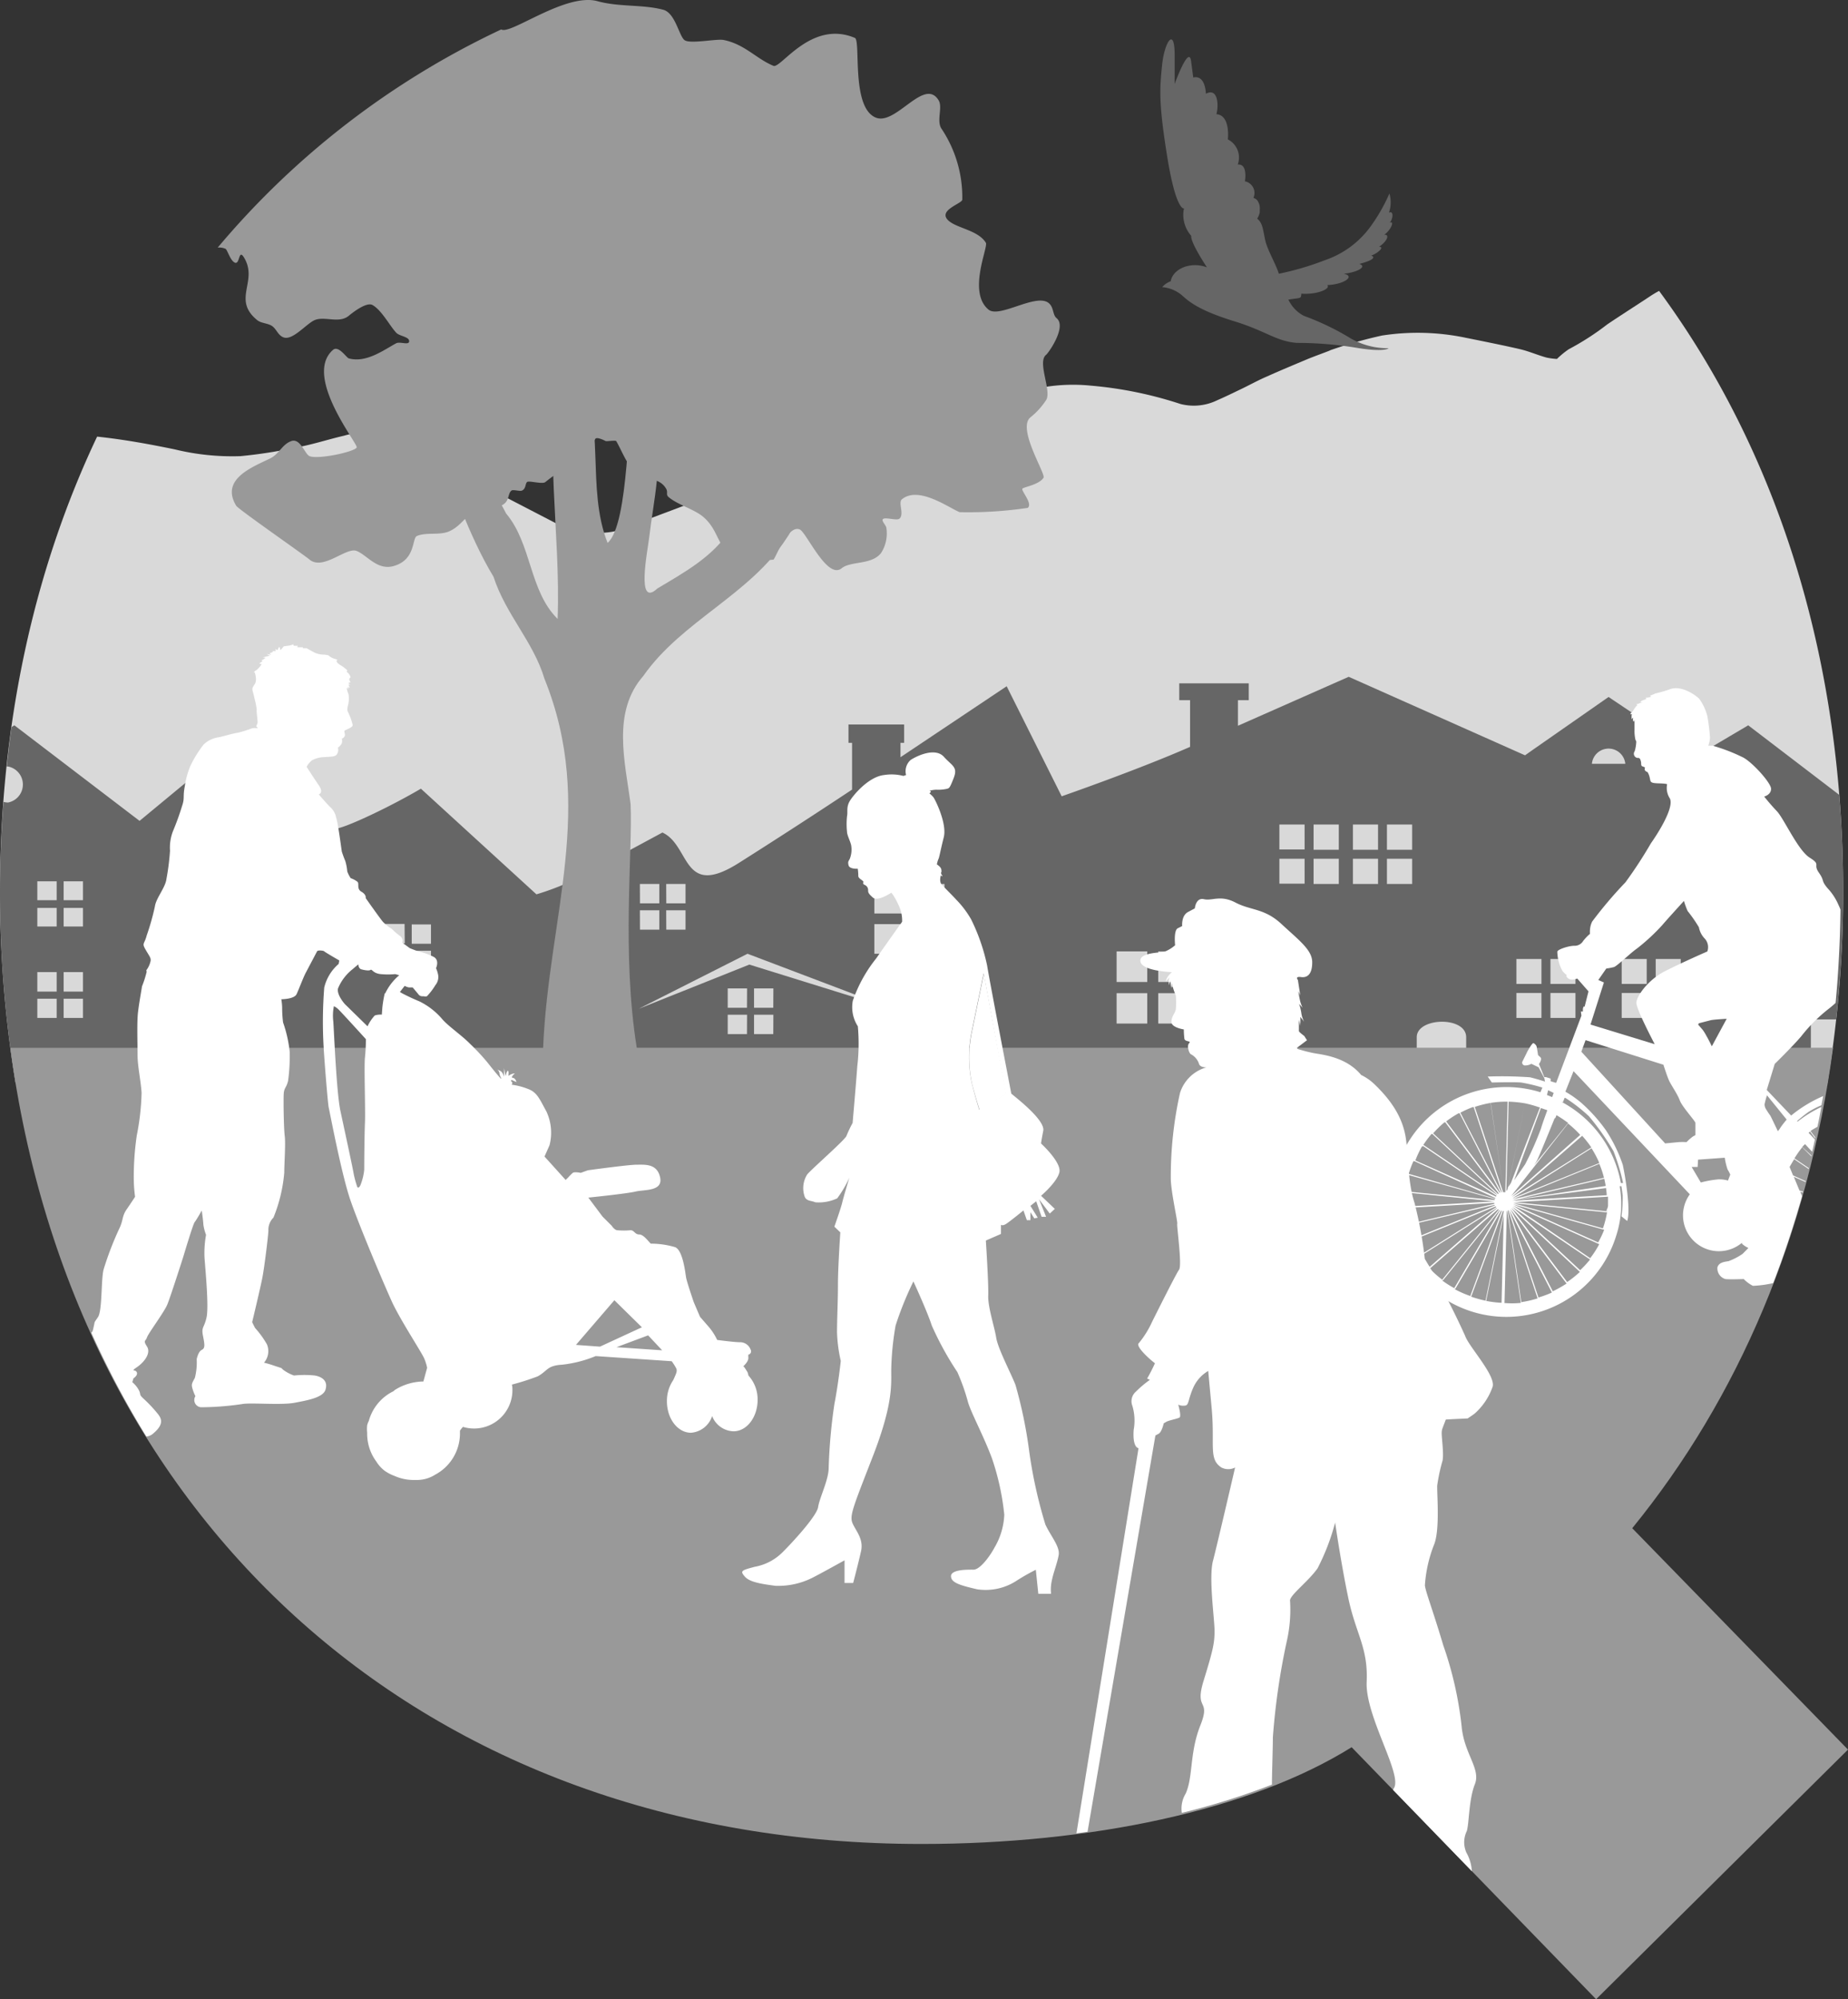 <svg xmlns="http://www.w3.org/2000/svg" width="201.53" height="218.01" viewBox="0 0 201.53 218.01">
  <rect x="0" y="0" width="201.53" height="218.01" fill="#333333" stroke="none"/>
  <defs>
    <style>
      .cls-1 {
        fill: #d9d9d9;
      }

      .cls-2 {
        fill: #666;
      }

      .cls-3 {
        fill: #999;
      }

      .cls-4 {
        fill: #fff;
      }
    </style>
  </defs>
  <g id="Ebene_2" data-name="Ebene 2">
    <g id="Ebene_1-2" data-name="Ebene 1">
      <g>
        <path class="cls-1" d="M180.93,31.72a11.89,11.89,0,0,0-1.08.65c-1.51,1-3.09,2-4.57,3a28.93,28.93,0,0,1-4.2,2.71,9.32,9.32,0,0,0-1.29,1.06,7.42,7.42,0,0,1-1.14-.15c-1-.28-1.92-.69-2.91-.92-2-.46-3.93-.84-5.9-1.24a25.53,25.53,0,0,0-9.14-.24,49,49,0,0,0-5.6,1.59l-.17.08c-.8.31-1.62.6-2.42.93-1.45.61-2.91,1.22-4.34,1.86-1,.43-1.89.93-2.83,1.38s-1.73.84-2.61,1.22a5.82,5.82,0,0,1-4,.4,43,43,0,0,0-9.79-2,19.36,19.36,0,0,0-4.81.12,28.37,28.37,0,0,0-5.47,1.76c-1.13.48-2.27,1-3.41,1.44-1.58.64-3.18,1.22-4.73,1.92-3,1.37-6,2.8-9,4.18a5.39,5.39,0,0,1-1.67.51,28,28,0,0,1-3.43.18,19.53,19.53,0,0,0-8,1.47c-3.43,1.42-6.94,2.65-10.39,4-1.91.75-3.84.44-5.77.22a2.06,2.06,0,0,1-.59-.25c-3.71-1.92-7.41-3.85-11.13-5.75-2.62-1.33-5.27-2.61-7.9-3.9a11.81,11.81,0,0,0-1.12-.44,7,7,0,0,0-4,0c-1.78.41-3.53,1-5.31,1.3a51.7,51.7,0,0,1-6,.93A26.5,26.5,0,0,1,19.05,49c-2.8-.58-5.62-1.09-8.46-1.39C3.73,62.08,0,78.85,0,97.23A126.92,126.92,0,0,0,1.7,118.1H199.28A125.85,125.85,0,0,0,201,97.23C201,71.66,193.78,49.18,180.93,31.72Z"/>
        <path class="cls-2" d="M197.48,114.54v-3.38h2.75A129.76,129.76,0,0,0,201,97.23c0-3.58-.15-7.1-.43-10.56l-9.92-7.58L185,82.43h0l-1.1-.74L175.42,76l-8.16,5.69h0l-.95.67-19.23-8.56L135,79.14V76.35h1.18V74.51H128.6v1.84h1.18v5.09c-5.68,2.5-14,5.39-14,5.39l-6-12L98.2,82.57V81h.4V79H92.53v2h.39V86.1q-6.14,4.07-12.35,8c-6.21,3.93-5.25-1.9-8.33-3.32l-5.06,2.73v-.78h.28V91.67h-4.3v1.06h.28v2.79a28.23,28.23,0,0,1-4.94,2L45.9,86c-4.5,2.64-10.61,5.32-9.19,4l-4.24-5.17L26.4,80.26,15.22,89.51,1.57,79.09l-.31.19c-.2,1.42-.37,2.85-.52,4.3H.87a2,2,0,0,1,1.59,2.34A2,2,0,0,1,.87,87.51a2,2,0,0,1-.49-.07C.14,90.64,0,93.91,0,97.23A126.92,126.92,0,0,0,1.7,118.1H23.9v-3.4c0-1.84,4.67-2,4.67,0v3.4H154.5v-5c0-2.18,5.39-2.32,5.39,0v5h39.39c.2-1.18.37-2.36.53-3.56ZM6.18,111H4.07V108.9H6.18Zm0-2.87H4.07V106H6.18Zm0-7.1H4.07V99H6.18Zm0-2.87H4.07V96.1H6.18ZM9.05,111H6.94V108.9H9.05Zm0-2.87H6.94V106H9.05Zm0-7.1H6.94V99H9.05Zm0-2.87H6.94V96.1H9.05Zm16.69,4.65H23v-2.74h2.74Zm0-3.73H23v-2.7h2.74Zm3.73,3.73H26.73v-2.74h2.74Zm0-3.73H26.73v-2.7h2.74Zm14.67,6.65H42v-2.11h2.12Zm0-2.87H42v-2.11h2.12ZM47,105.78H44.9v-2.11H47Zm0-2.87H44.9V100.8H47Zm25.65-6.52h2.11V98.5h-2.1Zm0,2.87h2.11v2.11h-2.1Zm-2.87-2.87H71.9V98.5H69.79Zm0,2.87H71.9v2.11H69.79Zm11.68,13.5h-2.1v-2.11h2.11Zm0-2.87h-2.1v-2.11h2.11Zm2.87,2.87h-2.1v-2.11h2.11Zm0-2.87h-2.1v-2.11h2.11Zm-2.61-4.71L69.65,110l11.87-6,16.32,6.19ZM98.58,104H95.35v-3.23h3.23Zm0-4.39H95.35V96.39h3.23ZM103,104H99.74v-3.23H103Zm0-4.39H99.74V96.39H103Zm22.11,12h-3.34v-3.31h3.34Zm0-4.53h-3.34v-3.34h3.34Zm4.53,4.53h-3.33v-3.31h3.33Zm0-4.53h-3.33v-3.34h3.33Zm12.63-10.72h-2.75V93.64h2.75Zm0-3.73h-2.75V89.91h2.75ZM146,96.39h-2.75V93.64H146Zm0-3.73h-2.75V89.91H146Zm4.28,3.73h-2.74V93.64h2.74Zm0-3.73h-2.74V89.91h2.74ZM154,96.39h-2.75V93.64H154Zm0-3.73h-2.75V89.91H154ZM168.1,111h-2.73v-2.72h2.73Zm0-3.71h-2.73v-2.72h2.73Zm3.71,3.71h-2.73v-2.72h2.73Zm0-3.71h-2.73v-2.72h2.73Zm5.44-24H173.6a1.83,1.83,0,0,1,3.65.08ZM179.58,111h-2.73v-2.72h2.73Zm0-3.71h-2.73v-2.72h2.73Zm3.71,3.71h-2.73v-2.72h2.73Zm0-3.71h-2.73v-2.72h2.73Zm6.21-16.45h-4.26l4.26-4.46Zm5.46,0H190.7V86.41l4.3,4.46Z"/>
        <path class="cls-3" d="M115.23,34.7c-.46-.38-.29-1.18-.86-1.65-1.37-1.13-5.38,1.69-6.57.71-2.31-1.9,0-6.83-.29-7.29-.81-1.33-3.05-1.57-4-2.35-1.42-1.17,1.43-1.91,1.43-2.35A13.47,13.47,0,0,0,102.65,14c-.53-.87.17-2.31-.29-3.06-1.56-2.57-4.66,2.79-6.86,1.88-2.72-1.12-1.59-8.41-2.28-8.69-4.76-2-8.07,3.38-8.87,3.05-1.89-.78-3.12-2.35-5.43-2.82-.77-.16-3.71.48-4.29,0s-1-2.93-2.28-3.29C70.14.47,67.55.78,65.2.14c-3.48-1-9.55,3.71-10.54,3.07A90.81,90.81,0,0,0,23.74,27a1.68,1.68,0,0,1,.87.14c.18.14.47,1.1.86,1.41.74.62.48-1.55,1.14-.47,1.58,2.6-1.34,4.55,1.43,6.82.45.38,1.26.33,1.71.71s.58.94,1.15,1.17c1,.41,2.53-1.51,3.43-1.88,1.09-.45,2.65.41,3.71-.47.35-.29,1.91-1.54,2.58-1.17,1,.56,1.86,2.23,2.57,3,.35.41,1.43.44,1.43.94s-1,0-1.43.24c-1.35.73-3.25,2.16-5.15,1.64-.26-.07-1.11-1.43-1.71-.94C33,41,39.11,48.46,38.9,48.8c-.3.49-4.23,1.32-5.14.94-.52-.21-1-2-2-1.64s-1.3,1.39-2.28,1.88c-1.91.94-5.49,2.25-3.72,5.17.23.38,7.26,5.26,8,5.87,1.49,1.23,4-1.4,5.14-.94s2.23,2.13,4,1.65c2.48-.68,2-3.07,2.58-3.29,1-.42,2.41-.06,3.43-.47,1.44-.6,1.84-1.82,3.14-2.35.78-.32,1.79-.15,2.57-.47,1-.42.7-1.28,1.15-1.65.18-.15.9.1,1.14,0,.46-.19.36-.76.57-.94s1.67.28,2,0c1.64-1.34,4.26-2.77,5.44-4.7.16-.27,1.06.2,1.14.24s1.08-.11,1.14,0c.54.87,1.42,3.28,2.58,3.76s2.21.35,2.85,1.41c.26.41-.06.65.29.94,1,.84,2.71,1.29,3.72,2.11,2.41,2,1.1,4.7,6,4.7a7,7,0,0,0,1.71,0c.25-.2,1.56-3.82,2.86-3.29.73.3,3,5.53,4.58,4.23,1-.8,3.23-.34,4.28-1.64a3.94,3.94,0,0,0,.58-2.82c-.1-.32-.64-.8-.29-.94s1.45.22,1.72,0c.57-.47-.17-1.75.28-2.12,1.81-1.48,5.06.9,6.29,1.41a44,44,0,0,0,7.43-.47c.59-.48-.81-1.92-.57-2.11s1.84-.44,2.29-1.18c.26-.43-2.91-5.36-1.43-6.58a8.05,8.05,0,0,0,1.71-1.88c.64-1-1-4.15,0-4.94C114.36,38.47,116.35,35.62,115.23,34.7Z"/>
        <path class="cls-3" d="M178,166.64c11.58-14.21,19.18-32,21.9-52.39H69.44C67.79,104,69,92.91,68.77,87.7c-.6-4.64-2.07-10.06,1.39-14,4.2-6,11.62-8.84,15.61-15,3.12-4.26-5-4.44-6.08-1-1.93,3-5,4.68-8,6.47-2.35,2.19-1.07-4.07-.89-5.59.47-4,1.51-8.18.63-12.21-1.5-4.54-3.6-7.29-2.33-4.6-.66,2.94-.48,15.38-2.84,17.43-2.36-5.94-.17-13.22-3.13-19,.61-2.8-2.72-5.63-2.06-.81-1.81,9.3.09,18.73-.26,28.1C57.7,64.41,58,59.34,55.2,56,53.41,52.57,51,49,47.11,48.1,49.46,53,51,58.23,53.82,62.89,55.15,67,58.18,70,59.37,74c5.63,13.92.45,26-.14,40.26H1.12c6.85,51.45,44.94,86.81,99.37,86.81,18.33,0,35.81-3.62,46.91-10.55L174.06,218l27.47-27.22Z"/>
        <path class="cls-4" d="M81.51,149.61c-.29-.46-.37-.6-.45-.6s.66-.53.54-1.07a.81.81,0,0,0,0-.22.38.38,0,0,0,.3-.45.61.61,0,0,0-.05-.12,1.21,1.21,0,0,0-1.18-.79c-.59,0-2.46-.25-2.46-.25a6.35,6.35,0,0,0-1-1.52l-.87-1L75.66,142s-.75-2.18-.84-2.7-.35-3-1.21-3.31a9.28,9.28,0,0,0-2.62-.38c-.11,0-.75-1-1.27-1s-.54-.49-1-.46a8,8,0,0,1-1.38,0c-.32,0-.63-.49-.63-.49l-1-1-1.55-2.07s4.2-.43,5.15-.66,3,0,2.68-1.53S70.35,127,69.44,127s-5.33.61-5.33.61l-.78.28s-.66-.14-.87,0a6.68,6.68,0,0,0-.54.55,1.67,1.67,0,0,0-.23.23l-2.31-2.56s.38-.84.55-1.24a5.46,5.46,0,0,0-.35-3.69c-.75-1.35-1-2.07-2-2.44a7.29,7.29,0,0,0-1.78-.46s.15-.21,0-.32,0-.23,0-.2l.52.23s-.09-.43-.4-.46.23-.49.23-.49a1.34,1.34,0,0,0-.64.23c-.14.17,0-.26-.08-.46s-.23.23-.26.46-.21-.81-.21-.81v.89c0,.2-.06-.4-.4-.57l-.35-.17a.6.6,0,0,1,.26.43c0,.26.26.6.17.6-.53-.58-1-1.18-1.5-1.81a23.54,23.54,0,0,0-1.87-2c-.86-.89-2.3-1.87-3-2.65a7.7,7.7,0,0,0-2.56-2c-.83-.34-1.58-.72-1.84-.86l-.26-.15.52-.67a1.5,1.5,0,0,0,.46.17H45s.52.61.62.74a.51.51,0,0,0,.36.22.81.81,0,0,0,.22,0,.55.55,0,0,0,.36,0,6.78,6.78,0,0,0,.92-1.21,1.38,1.38,0,0,0,.29-1.17,3.37,3.37,0,0,0-.22-.68s.39-.81-.2-1.2a7.18,7.18,0,0,0-1.8-.65c-.39-.14-.85-.32-.89-.35l-.8-.59s.22-.4-.3-.77-.81-.74-.93-.78a5.13,5.13,0,0,1-.85-.69c-.22-.22-1.9-2.61-1.9-2.61s.1-.37-.46-.69-.21-.88-.44-1.09a2.57,2.57,0,0,0-.73-.39,3.05,3.05,0,0,1-.38-.74,5.57,5.57,0,0,0-.22-1.15c-.16-.36-.34-.9-.37-1s-.4-3.08-.62-3.7A2,2,0,0,0,36,88c-.55-.57-1.24-1.38-1.24-1.38s.58-.16,0-1-1.32-2-1.32-2a2.11,2.11,0,0,1,.58-.71,2.81,2.81,0,0,1,1.3-.35c.75-.06,1.31,0,1.47-.4a.89.89,0,0,0,.06-.64,1.1,1.1,0,0,0,.43-.5,1,1,0,0,0,0-.49.33.33,0,0,0,.22-.14.34.34,0,0,0,.1-.36c0-.11-.1-.28,0-.37s.89-.34.86-.6A6.07,6.07,0,0,0,38,77.75c-.19-.39-.11-.39-.09-.7A2.93,2.93,0,0,0,38,75.67a2.57,2.57,0,0,1-.19-.67l.23.15-.15-.24.25.09a1.89,1.89,0,0,0-.11-.25c-.09-.16.18-.07.18-.07L38,74.51c0-.08.23-.1.23-.1a1.51,1.51,0,0,1-.11-.22c-.11-.2.11-.33.11-.33a1,1,0,0,0-.31-.51c-.26-.21,0-.21,0-.21a3.78,3.78,0,0,0-.81-.62c-.69-.45-.29-.58-.29-.58l-.53-.17a2,2,0,0,1-.49-.32l-.41-.07a2.47,2.47,0,0,1-1.07-.21c-.48-.25-.88-.49-.88-.49H33s.09-.1,0-.1h-.52c-.1,0,0-.16,0-.16h-.34c-.23,0-.09-.16-.13-.16a3.94,3.94,0,0,1-.44.13l-.63.09s-.33.43-.36.38-.07-.37-.14-.3a1.18,1.18,0,0,0-.16.29c-.06.12-.23-.11-.23-.11V71H29.7l.07.08-.36.16c-.05,0,.18.15.18.15l-.47-.07c-.06,0,.32.17.32.17l-.77.19.28.06a2.26,2.26,0,0,1-.42.26c-.06,0,.11.1.11.1l-.37.24.26.09a3.16,3.16,0,0,1-.53.62c-.16.07-.36.27-.29.27h.07s.3.84,0,1.28-.28.48-.22.79a7.46,7.46,0,0,1,.19.75A9.92,9.92,0,0,1,28,77.38c-.06.18.14,1.32.08,1.47l-.14.36s.24.2.13.2a1.82,1.82,0,0,0-.57,0,13.4,13.4,0,0,1-1.52.48c-.69.11-1.47.36-2.1.5a3,3,0,0,0-1.66.78,12.44,12.44,0,0,0-1.45,2.33,8.76,8.76,0,0,0-.61,2.2c-.24,1.19,0,1.32-.3,2.17a28.76,28.76,0,0,1-1,2.77,5,5,0,0,0-.32,2.13,26.73,26.73,0,0,1-.39,3.08c-.11.93-1.14,2.09-1.26,3A26.45,26.45,0,0,1,16,102c-.26,1-.55.81-.13,1.54s.58.87.56,1.2a2.48,2.48,0,0,1-.43,1,.16.16,0,0,0,0,.2,11.45,11.45,0,0,1-.52,1.63c0,.11-.3,1.7-.43,2.81S15,113.72,15,115s.35,2.77.44,4.16a26.69,26.69,0,0,1-.52,4.63,31.13,31.13,0,0,0-.33,4.92,15.24,15.24,0,0,0,.14,1.79s-.39.61-.91,1.36-.37,1.14-.76,2a34.51,34.51,0,0,0-1.77,4.59c-.28,1.21-.13,4.48-.61,5.18s-.31.41-.47,1.07c-.1.43-.1.48-.25.62a98.74,98.74,0,0,0,6,11.32,1.3,1.3,0,0,0,.63-.23c1.25-1,1.08-1.62.69-2.15a14.66,14.66,0,0,0-1.61-1.73c-.55-.51-.27-.39-.5-.89a2.86,2.86,0,0,0-.74-.92l.12-.42s.53-.33.36-.68-.75,0,.05-.56,1.52-1.52,1.07-2.23-.16-.53,0-1,1.87-2.74,2.22-3.59S20,137,20,137s1.05-3.53,1.23-3.74S22,132,22,132s.14.91.18,1.55a5.09,5.09,0,0,0,.29,1.1,11.19,11.19,0,0,0-.17,2.45c.11,1.52.49,5.41.22,6.58s-.58,1-.38,2,.22,1.34-.13,1.51-.49.75-.56,1a6.81,6.81,0,0,1-.2,2.06c-.3.56-.4.68-.27,1.14a5.16,5.16,0,0,0,.33.85.79.79,0,0,0,.25,1.09.73.73,0,0,0,.41.12,31.45,31.45,0,0,0,4.64-.38c1.28-.1,4.16.15,5.52-.11s3.08-.55,3.36-1.41-.22-1.39-1.15-1.56a10.86,10.86,0,0,0-2.28,0,4.51,4.51,0,0,1-1.13-.59c-.4-.29.14-.1-.94-.45a11.32,11.32,0,0,0-1.2-.36,1.92,1.92,0,0,0,.32-2,10.09,10.09,0,0,0-1.28-1.77c-.09-.14-.33-.65-.33-.65s.92-3.84,1.12-4.89.59-4.13.65-5.07a1.88,1.88,0,0,1,.55-1.44A16.69,16.69,0,0,0,31,127.86c0-1.08.16-3.14.05-4s-.15-3.92-.11-4.59.3-.65.48-1.43a19.76,19.76,0,0,0,.17-3.17,14,14,0,0,0-.72-3.18,13,13,0,0,1-.1-1.65,6.93,6.93,0,0,0-.09-.88s1.4,0,1.66-.55.72-1.8,1-2.33l1.24-2.35c.08-.15.73-.07.77,0s1.65,1,1.65,1l-.07.38a4.9,4.9,0,0,0-1.57,2.57,47.72,47.72,0,0,0-.07,6.44c.05,1.09.46,6.26.56,6.66s1.39,7.29,2.38,10.14,3.59,9,4.5,11,3.28,5.58,3.54,6.23a5,5,0,0,1,.31,1l-.41,1.49a6,6,0,0,0-3.12.93l-.14.13a5.1,5.1,0,0,0-2.69,3.24,2.07,2.07,0,0,0-.18.47,3.75,3.75,0,0,0,0,.82v.06a5.09,5.09,0,0,0,1,3.08,3.74,3.74,0,0,0,.9,1,4.53,4.53,0,0,0,1.09.57,5.1,5.1,0,0,0,2.07.44h.36a3.7,3.7,0,0,0,2-.58,5.1,5.1,0,0,0,2.7-4.5V156a3.29,3.29,0,0,1,.33-.41,4.18,4.18,0,0,0,5.21-2.79,4.12,4.12,0,0,0,.18-1.21c0-.2,0-.41-.06-.61a27.21,27.21,0,0,0,2.82-.9c1.11-.62,1-1.17,2.65-1.27a13.31,13.31,0,0,0,3.67-.94l8.29.56a6,6,0,0,1,.48.75c.17.31,0,.62-.31,1.31a4,4,0,0,0-.69,2.32c0,1.89,1.18,3.42,2.62,3.42a2.63,2.63,0,0,0,2.31-1.82A2.58,2.58,0,0,0,80,156.07c1.44,0,2.62-1.54,2.62-3.43a3.87,3.87,0,0,0-1-2.65A1.66,1.66,0,0,0,81.51,149.61ZM39.8,115.3c-.11,1,.06,5.67,0,7.09s-.08,4.49-.08,5.15a6.1,6.1,0,0,1-.43,1.73c-.29.52-.38,0-.38,0a10.14,10.14,0,0,1-.37-1.44c-.12-.69-1-4.75-1.42-6.71s-.69-8.55-.77-9.71a5.33,5.33,0,0,1,.06-1.69,1.66,1.66,0,0,1,.49.34c.31.29,3,3.25,3,3.25A18.94,18.94,0,0,1,39.8,115.3Zm2.16-7a13.21,13.21,0,0,0-.26,1.53l-.06.81a2,2,0,0,0-.77.09,4.69,4.69,0,0,0-.79,1.18l-2.47-2.42s-.91-1-.75-1.71a5.2,5.2,0,0,1,1.57-2.08c.54-.46.65-.54.65-.54s0,.45.33.54.84.18,1,.06.27.38,1.11.46a8.34,8.34,0,0,0,1.58,0l.44.12a5.88,5.88,0,0,0-1.54,2Zm20.85,38.35L67,141.78l3,2.95-4.57,2.11Zm4.42.25,3.45-1.29,1.53,1.63Z"/>
        <path class="cls-4" d="M159.91,202a2.77,2.77,0,0,1,.05-2.34c.26-.87.21-3.42.88-5.11s-1.19-3.31-1.45-6.35a39.67,39.67,0,0,0-2-8.8c-1.14-3.85-1.94-5.86-2-6.54a14.69,14.69,0,0,1,1-4.43c.65-1.6.31-5.48.34-6.43a19.79,19.79,0,0,1,.59-2.75c.16-.92-.18-2.82-.08-3.23,0-.16.23-.68.43-1.23.79-.05,1.58-.08,2.38-.12.36-.24.67-.45.8-.56a7,7,0,0,0,1.93-2.91c.33-1.24-2.61-4.38-3-5.53a80.82,80.82,0,0,0-4.4-8.4,45.13,45.13,0,0,0-1.12-6.1c-.69-2.09-.69-4.8-.9-6.68s-1-3.9-3.48-6.27a5.54,5.54,0,0,0-1.44-1c-1.66-2-4.26-2.21-5.14-2.38a15.66,15.66,0,0,1-1.79-.46l-.08-.12,1.1-.83-.3-.47s-.58-.42-.58-.53V111.2l.15.66v-.24a4.57,4.57,0,0,0,0-.74l.42.53a2.79,2.79,0,0,1-.29-.84,6,6,0,0,0-.26-1.11l.37.42q-.14-.33-.24-.66a11.39,11.39,0,0,1-.21-1.14l.21.47-.26-1.69s-.37-.42.34-.32,1.24-.34,1.22-1.66-1.51-2.41-3.36-4.13-3.34-1.46-5-2.33-2.54-.16-3.44-.37-1,1-1,1l-.75.4c-.74.4-.63,1.53-.63,1.53l-.48.24c-.47.24-.29,1.85-.29,1.85a3.91,3.91,0,0,1-1.19.72c-.48.1-2.78.08-2.59,1.06s2.92,1.12,3.43,1.16a2.33,2.33,0,0,0-.6.76l-.07.27.4-.47a1.26,1.26,0,0,0-.07.51v.36l.17-.55s.06.64.08.76v.12l.1-.57h0v.47l.07-.1a9.12,9.12,0,0,0,.35,1,9.14,9.14,0,0,1,0,1.48c-.08.45-.5.79-.48,1.4s1.35.8,1.35.8a8.39,8.39,0,0,0,.06,1c.05.39.81.21.52.5s0,1.13.2,1.21a1.8,1.8,0,0,1,.86,1c.07.31.41.43.82.43a4.2,4.2,0,0,0-2.88,2.8,41.77,41.77,0,0,0-1,9.46c.07,1.6.77,4.59.7,4.8s.55,4.52.2,5-2.92,5.64-2.92,5.64a10.44,10.44,0,0,1-1.46,2.36c-.44.32,1.19,1.79,1.75,2.2-.4.9-.85,1.67-.85,1.67l.3.14a11.57,11.57,0,0,0-1.52,1.28,1.38,1.38,0,0,0-.39,1.56,5.62,5.62,0,0,1,.14,2.61c-.14,2,.53,2,.53,2l-6.77,42,1.21-.17L126,156.53l.35-.19c.35-.18.56-1.14.56-1.14l.28-.16c.28-.17,1.21-.33,1.44-.47s-.14-1.4-.14-1.4a1.37,1.37,0,0,0,.8.09c.37-.09.28-.69.84-1.95a4,4,0,0,1,1.63-1.82l.37,4c.38,4.06-.37,5.6,1.07,6.53a1.63,1.63,0,0,0,1.49,0c-.46,2-2,8.59-2.39,10.1-.52,1.79.15,6.4.15,7.71s-.15,2.06-1.19,5.43.83,1.9-.36,4.89-.77,5.59-1.6,7.43a3.15,3.15,0,0,0-.42,2.1,78.83,78.83,0,0,0,9.83-3.08c0-1.3.1-4,.1-5.15A74.81,74.81,0,0,1,140.32,179a15.56,15.56,0,0,0,.36-4.51c.1-.65,2-2.06,3-3.47a24,24,0,0,0,1.92-5s.62,4.34,1.44,8.25,2.17,5.38,2,9.13S153,193.54,152,195a1.42,1.42,0,0,0-.08.18l8.59,8.86A4.71,4.71,0,0,0,159.91,202Z"/>
        <path class="cls-4" d="M107.29,106.15s-.9,4.44-1.27,6.19a13.7,13.7,0,0,0,0,5.91c.48,1.78.82,2.81.82,2.81l2.89-1.75Z"/>
        <path class="cls-4" d="M114,166.23a51,51,0,0,1-1.78-8.11,49.32,49.32,0,0,0-1.48-7.11c-.48-1.24-1.91-3.94-2.1-5.14s-.92-3.35-.87-4.6-.26-6-.26-6l1.65-.72v-1s.15.17.57-.1,1.88-1.46,1.88-1.46l.37,1.06.39,0v-.87l.42.67.38-.07-.8-1.29.63-.5.59,1.69h.49l-.77-1.91,1.17,1.56.55-.51-1.5-1.43s1.76-1.49,2-2.57-2-3.13-2-3.13,0-.14.24-1.39-3.49-4-3.49-4.06-2.27-11.75-2.64-14a21.19,21.19,0,0,0-1.74-5,10.54,10.54,0,0,0-1.65-2.17c-.26-.3-1.24-1.27-1.55-1.61s-.1-1-.1-1l.18.1c0-.09-.1-.18-.14-.27a1.13,1.13,0,0,1,0-.26l.09.11a.55.55,0,0,1-.07-.28c0-.31-.49-.6-.49-.6a2.48,2.48,0,0,1,.17-.59c.1-.19.21-.91.58-2.37s-.88-4-1.11-4.34a2.79,2.79,0,0,0-.46-.45c.35-.25,0-.28,0-.28a3.17,3.17,0,0,1,.75-.12,4.36,4.36,0,0,0,1.14-.09c.26-.08.31,0,.77-1.2s-.17-1.29-1.08-2.3-2.82-.17-3.61.34a1.63,1.63,0,0,0-.51,1.65l-.29.1a5.13,5.13,0,0,0-2.1-.1c-1.61.17-3.21,2-3.69,2.74s-.25,1.2-.36,1.76a8,8,0,0,0,0,1.69c0,.4.44,1.17.47,1.6a2.7,2.7,0,0,1-.17,1.35c-.11.24-.24.28-.13.71s1,.37,1,.37a5.25,5.25,0,0,1,.06.79c0,.3.57.49.55.64s-.08.22.14.33a.6.6,0,0,1,.38.56c0,.24,0,.37.53.83s2-.54,2-.54l.16.2A8.29,8.29,0,0,1,98,98.71a3.86,3.86,0,0,1,.38,1.8s-1.57,2.19-2.83,4A15.42,15.42,0,0,0,93,109.13a3.83,3.83,0,0,0,.55,2.78,21.08,21.08,0,0,1-.06,4.35c-.12,1.7-.51,6.19-.51,6.19a13.3,13.3,0,0,0-.67,1.41c-.13.41-3.74,3.56-4.28,4.2a2.79,2.79,0,0,0-.31,2.32c.16.62.75.52,1.19.72a4.7,4.7,0,0,0,2.39-.43,12.06,12.06,0,0,0,1.32-2.25s-.65,2.17-.78,2.74-.85,2.6-.85,2.6l.65.62s-.26,3.79-.26,5.69-.1,3.74-.1,5.18a15.9,15.9,0,0,0,.41,3.15s-.28,2.58-.69,4.66a58.72,58.72,0,0,0-.63,7c0,1.3-1,3.26-1.15,4.27s-2.94,4-3.85,4.9a5.71,5.71,0,0,1-3.08,1.62c-1.44.39-1.61.44-1.06,1.07s1.94.81,3.33,1a8.28,8.28,0,0,0,4-.86c.79-.39,3.54-1.92,3.54-1.92v2.47h.94s.57-2.16.86-3.47-.53-2.16-.91-3,0-1.68,2.2-7.35,2-7.8,2-9.35a31.05,31.05,0,0,1,.48-4.91,36.22,36.22,0,0,1,1.94-4.8s1.5,3.25,2,4.8a33.87,33.87,0,0,0,2.79,5.08,22.18,22.18,0,0,1,1.15,3.23c.32,1.17,1.73,3.75,2.64,6.22a27.69,27.69,0,0,1,1.33,6.1,7.65,7.65,0,0,1-1.09,3.63c-.38.73-1.51,2.38-2.28,2.37s-2.44,0-2.44.71,1,1,2.85,1.43a6.18,6.18,0,0,0,4.4-1c.65-.41,1.32-.79,2-1.13l.27,2.62h1.39a4.48,4.48,0,0,1,.09-1.46c.17-.87.57-1.82.74-2.75S114.57,167.48,114,166.23Zm-8-48a13.7,13.7,0,0,1,0-5.91c.37-1.75,1.27-6.19,1.27-6.19l2.4,13.16L106.78,121s-.32-1-.78-2.79Z"/>
        <path class="cls-4" d="M176.63,129.35h.19s.06.38.14,1a15.85,15.85,0,0,1-.13,2.28l.62.51c.43-1.24-.27-5.15-.48-6.12a16.36,16.36,0,0,0-1.83-3.76,17.44,17.44,0,0,0-2.69-3,11.09,11.09,0,0,0-1.74-1.22l.89-2.24,12.68,13.43a3.91,3.91,0,0,0,5.69,5.28.21.21,0,0,0,0,.11,2.5,2.5,0,0,0,.7.46l-.63.64a6.83,6.83,0,0,1-1.54.8c-.44.07-1.05.13-1.21.67a1.21,1.21,0,0,0,.87,1.28c.43.06,2,0,2,0a3.82,3.82,0,0,0,1,.74,11.75,11.75,0,0,0,2.21-.3c1.19-3.07,2.23-6.24,3.15-9.48l-.2-.48.3.08v-.1l-.38-.11-.62-1.5,1.28.57v-.1l-1.36-.62-.38-.92s.21-.37.5-.85l1.59,1.08v-.11l-1.56-1.06a11.42,11.42,0,0,1,.85-1.21l1,1V126l-1-.93a2.27,2.27,0,0,1,.31-.31l.77.83c.11-.44.2-.9.3-1.34l-.69-.73.16-.13.56.75V124l-.51-.67c.24-.18.51-.31.76-.47.15-.71.29-1.43.42-2.15a12.88,12.88,0,0,0-2.58,1.59l-.06-.06h0s.71-.62,1.26-1a9.15,9.15,0,0,1,1.39-.72c.07-.34.13-.69.19-1a14.51,14.51,0,0,0-3.34,2l-.15.12-2.66-2.79.87-2.84s1.9-1.85,2.88-3a17.46,17.46,0,0,1,2.83-2.87c.31-.24.63-.5.93-.78.31-3.33.49-6.73.53-10.18-.07-.18-.15-.37-.23-.53a6.24,6.24,0,0,0-1.19-1.81c-.74-.89-.27-.73-.94-1.69s.28-.83-1-1.63-2.8-4.25-3.58-5.07-1.38-1.59-1.38-1.59.77-.2.75-.86S191,83,190,82.55a19.51,19.51,0,0,0-3.24-1.24h-.47a2.88,2.88,0,0,0,.19-.87,20.66,20.66,0,0,0-.29-2.35,5.54,5.54,0,0,0-.86-1.86c-.28-.33-1.87-1.52-3.15-1.1a13.6,13.6,0,0,1-1.76.51h.07l-.55.22.11.12a1.64,1.64,0,0,1-.44.09h-.11v.18s-.51.14-.53.23-.2.1-.2.1h.36a2.07,2.07,0,0,0-.42.14.66.66,0,0,1-.27.06l.12.11a2,2,0,0,0-.32.38,1.84,1.84,0,0,1-.41.51s-.06.11,0,.11H178s-.07,0-.07.2v.33l.17-.18a.89.89,0,0,0,0,.37l.07.09.08-.2v1.09a4.27,4.27,0,0,0,.1,1.07l.09.19a4.19,4.19,0,0,1-.17,1.06.47.47,0,0,0,.09.65.45.45,0,0,0,.36.08l.13.11a1.45,1.45,0,0,1,.12.42c0,.2,0,.36.16.4a1.59,1.59,0,0,1,.27.12.32.32,0,0,0,0,.33.59.59,0,0,0,.27.17,2,2,0,0,1,.24.62c.11.46,0,.58,1,.61s.89.11.89.11a2.11,2.11,0,0,0,.3,1.53c.51,1-1.35,3.89-2.06,4.89a47.88,47.88,0,0,1-2.78,4.26,46.36,46.36,0,0,0-3.63,4.28,2.46,2.46,0,0,0-.24.92,2.94,2.94,0,0,0,0,.42,5.25,5.25,0,0,0-.73.76,1.09,1.09,0,0,1-1,.54c-.56,0-1.81.39-1.83.65a4.58,4.58,0,0,0,.55,2.08c.37.45.51.47.51.47s-.16,0,0,.24a.71.71,0,0,0,.58.25,1.63,1.63,0,0,0,.53-.12l1.23,1.4-.42,1.66h-.12l-.07.23v.31h-.22l.06.45-2.76,7.33-.6-.18v-.29l-.51-.16h-.18l-.58-1.43s.39-.52.15-.74l-.25-.23s-.13-.91-.18-1-.21-.29-.34-.3-.61.82-.69,1-.5,1-.52,1.06a.32.32,0,0,0,.26.37h0A1.39,1.39,0,0,0,167,116l.79.38.63,1.2.06.35,1.19.44h0l-.15-.07a24.29,24.29,0,0,0-2.67-.83,44.28,44.28,0,0,0-4.61-.08l.45.65s2.28-.07,3.2,0a18.46,18.46,0,0,1,2.31.55l-.21.51a12.53,12.53,0,1,0,8.25,15.68,11.18,11.18,0,0,0,.39-5.44Zm16.07-9.91,2.14,2.64q-.33.39-.63.81l-.17.26-.16.2c-.08-.17-.72-1.52-.82-1.7a8.28,8.28,0,0,1-.52-.79,1,1,0,0,1-.11-.44,8.36,8.36,0,0,1,.27-1Zm-4,8.62-.26.67a3.43,3.43,0,0,0-.9-.13h-.14a11.36,11.36,0,0,0-1.92.34l-1-1.69h.65l.05-.8,2.91-.21a7.13,7.13,0,0,0,.31,1.29,3.35,3.35,0,0,1,.28.53Zm-2.12-16.82c.41-.08,1.72-.15,1.72-.15l-1.62,3s-.44-.9-.56-1.08a5.84,5.84,0,0,0-.41-.68c-.19-.23-.52-.6-.52-.6s.05-.17.15-.17Zm-11.67-4.11-.61-.27.87-1.25a6.21,6.21,0,0,0,.84-.16c.33-.1,1.82-1.55,2.48-2a22,22,0,0,0,2.79-2.58c.45-.54,2.36-2.63,2.36-2.63a8.49,8.49,0,0,0,.4,1.1,15.51,15.51,0,0,1,1.23,1.77,2.41,2.41,0,0,0,.66,1.26,1.39,1.39,0,0,1,.26,1.38s-2.69,1.17-4.6,2.14-3.12,2.76-3.14,3.45,2,4.52,2,4.52l-7-2.14Zm-2,6.29,8.49,2.68s.4,1.27.63,1.76.91,1.45,1.16,2.14,1.76,2.32,1.7,2.46c0,.44,0,.87,0,1.31a2,2,0,0,1-.25.14,5.42,5.42,0,0,0-.72.63,6.32,6.32,0,0,0-.87,0l-1.46.14-9.14-10Zm-3.3,8.51.13-.33h0a13.38,13.38,0,0,1,1.27.85l-3.7,4.59c.13-.2.24-.38.32-.53.52-1.12,1.91-4.58,1.91-4.58Zm-4,8.81,9.34-2.21c.06.26.11.52.16.79Zm9.53-1.19a6.87,6.87,0,0,1,.08.78l-10.27.6h0l.55-.13Zm-10.21,1.23h0l9.48-3.87a10.05,10.05,0,0,1,.51,1.52Zm0-.12h0l8.63-5.45a10.75,10.75,0,0,1,.85,1.61Zm-.06-.13h0l7.67-6.68a11.17,11.17,0,0,1,1,1.27Zm-.07-.11h0l6.2-7.91a11.16,11.16,0,0,1,1.33,1.24Zm-.09-.12h0l.22-.25Zm4.12-11.42.6.29-.16.46-.57-.23Zm-.09,2.18c-.31.84-.59,1.63-.69,2a34.78,34.78,0,0,1-1.73,3.9l-1.2,1.75,2.92-7.89Zm-.8-.31L164.77,129c-.11.16-.21.32-.31.45l1.85-9.14a11.58,11.58,0,0,1,1.53.43Zm-3.37-.62a12.83,12.83,0,0,1,1.74.18l-1.91,9.39-.13.18.25-9.75Zm-.16,0-.25,9.87H164l-1.43-9.74a10.2,10.2,0,0,1,1.74-.13Zm-1.86.13L164,130h-.08l-3.09-9.3a11.6,11.6,0,0,1,1.64-.42Zm-1.84.46,3.08,9.28h-.06l-4.47-8.67a11.64,11.64,0,0,1,1.35-.61Zm-1.54.67,4.45,8.65h-.08l-5.83-7.76a11,11,0,0,1,1.36-.89Zm-1.55,1,5.82,7.74-.08.06-7.07-6.61a11.62,11.62,0,0,1,1.23-1.2Zm-1.41,1.27,7.07,6.6h-.06l-8-5.42a11.51,11.51,0,0,1,.89-1.19Zm-1,1.32,8,5.41a.18.18,0,0,0-.06.09l-8.8-3.94a10.68,10.68,0,0,1,.72-1.53Zm-.93,1.65,8.79,4v.07L153.62,128a11.63,11.63,0,0,1,.52-1.39Zm-.55,1.53,9.28,2.59v.11l-9.59-.94a11.66,11.66,0,0,1,.17-1.77Zm-.4,2.67a4.3,4.3,0,0,1,0-.8L163,131v0l-9.63.56a1.3,1.3,0,0,1-.15-.75Zm0,.89,9.63-.56a.21.21,0,0,0,0,.11l-9.41,2.23a10.87,10.87,0,0,1-.34-1.79Zm.27,1.88,9.41-2.22v.07l-9,3.66a11.38,11.38,0,0,1-.53-1.52Zm.51,1.61,9-3.66.06.09-8.23,5.18a10,10,0,0,1-.94-1.62Zm.87,1.71,8.24-5.19h.05l-7.36,6.41a11.18,11.18,0,0,1-1-1.23Zm1,1.36,7.38-6.43.08.06-6.16,7.63a11.4,11.4,0,0,1-1.42-1.27Zm1.38,1.33,6.17-7.65h.06l-5,8.5a10.62,10.62,0,0,1-1.35-.86Zm1.34.94,5-8.53h.08l-3.44,9.3a11.08,11.08,0,0,1-1.76-.78Zm1.74.83,3.45-9.32H164l-2,9.77a13.15,13.15,0,0,1-1.63-.46Zm1.63.47,2-9.79H164l-.25,10a11.47,11.47,0,0,1-1.75-.22Zm2,.22h0l.25-10h.06l1.47,10a9.58,9.58,0,0,1-1.93,0Zm1.83-.1-1.47-10h.06l3.19,9.61a11.69,11.69,0,0,1-1.93.43Zm1.89-.44-3.21-9.64h0l4.66,9.05a11.32,11.32,0,0,1-1.6.58Zm1.58-.66-4.67-9.07h0l6.14,8.16a12.83,12.83,0,0,1-1.62.9Zm1.59-1-6.16-8.18h0l7.49,7a11.19,11.19,0,0,1-1.48,1.17Zm1.44-1.29-7.51-7h0l8.51,5.76a11.16,11.16,0,0,1-1.15,1.23Zm1.07-1.35L165,131.46h0l9.4,4.21a10.76,10.76,0,0,1-1,1.55Zm.94-1.7-9.4-4.21h0l9.93,2.78a10.87,10.87,0,0,1-.68,1.42ZM175,134,165,131.2h0l10.25,1a10.25,10.25,0,0,1-.47,1.81Zm.34-1.91-10.25-1h0l10.27-.6v.93c0,.31-.15.44-.17.62Zm-4.9-11.9.18-.47h.09a17.87,17.87,0,0,1,2.57,2,27.22,27.22,0,0,1,2.68,3.81A22.53,22.53,0,0,1,177,129h-.24a12.56,12.56,0,0,0-6.49-8.86Z"/>
        <path class="cls-2" d="M151.54,24.29c.37-.35.49-1.38-.07-1.1a3.47,3.47,0,0,0,.05-2.09,19.12,19.12,0,0,1-2,3.52,10.21,10.21,0,0,1-5.06,3.76,30.85,30.85,0,0,1-5,1.47c-.32-1.08-1.26-2.58-1.5-3.73s-.27-1.8-.86-2.28a2.13,2.13,0,0,0,.28-.68h0v-.32a1.4,1.4,0,0,0-.17-.83h0a.8.8,0,0,0-.52-.43,1.3,1.3,0,0,0-.93-1.81s.36-1.93-.78-1.83a2.22,2.22,0,0,0-1.08-2.74s.32-2.63-1.25-2.75c.26-.88.21-2.94-1.14-2.23-.15-2.24-1.38-1.76-1.38-1.76l-.24-1.8c-.24-1.81-1.79,2.5-1.79,2.5V6c0-3.16-1.12-1.4-1.37,1.09s-.41,4,.56,10,1.84,5.64,1.84,5.64a1,1,0,0,0-.06.25h0a3.47,3.47,0,0,0,.84,2.74c-.11.71,1.71,3.43,1.71,3.43a3.66,3.66,0,0,0-2.38-.07c-1.48.52-1.57,1.59-1.57,1.59a2.22,2.22,0,0,0-.93.64,3.82,3.82,0,0,1,2.28,1c.88.8,2.17,1.67,5.61,2.73s4.55,2.18,6.8,2.35a40.24,40.24,0,0,1,6.3.5c3.3.57,3.7.08,3.7.08a8.06,8.06,0,0,1-4.13-1.07,28.6,28.6,0,0,0-5.11-2.46,3.86,3.86,0,0,1-1.69-1.77c1.45-.23,1.35-.07,1.42-.65,1.64.13,3.22-.5,2.83-.93,1.93-.1,3.05-1,1.79-1.24,1.35-.13,2.62-.74,1.71-1.07,1.36-.37,1.83-.68,1.29-.92.53-.14,1.57-.94.85-.95.86-.57,1.21-1.37.56-1.31C151.67,25.12,152.14,24,151.54,24.29Z"/>
      </g>
    </g>
  </g>
</svg>
